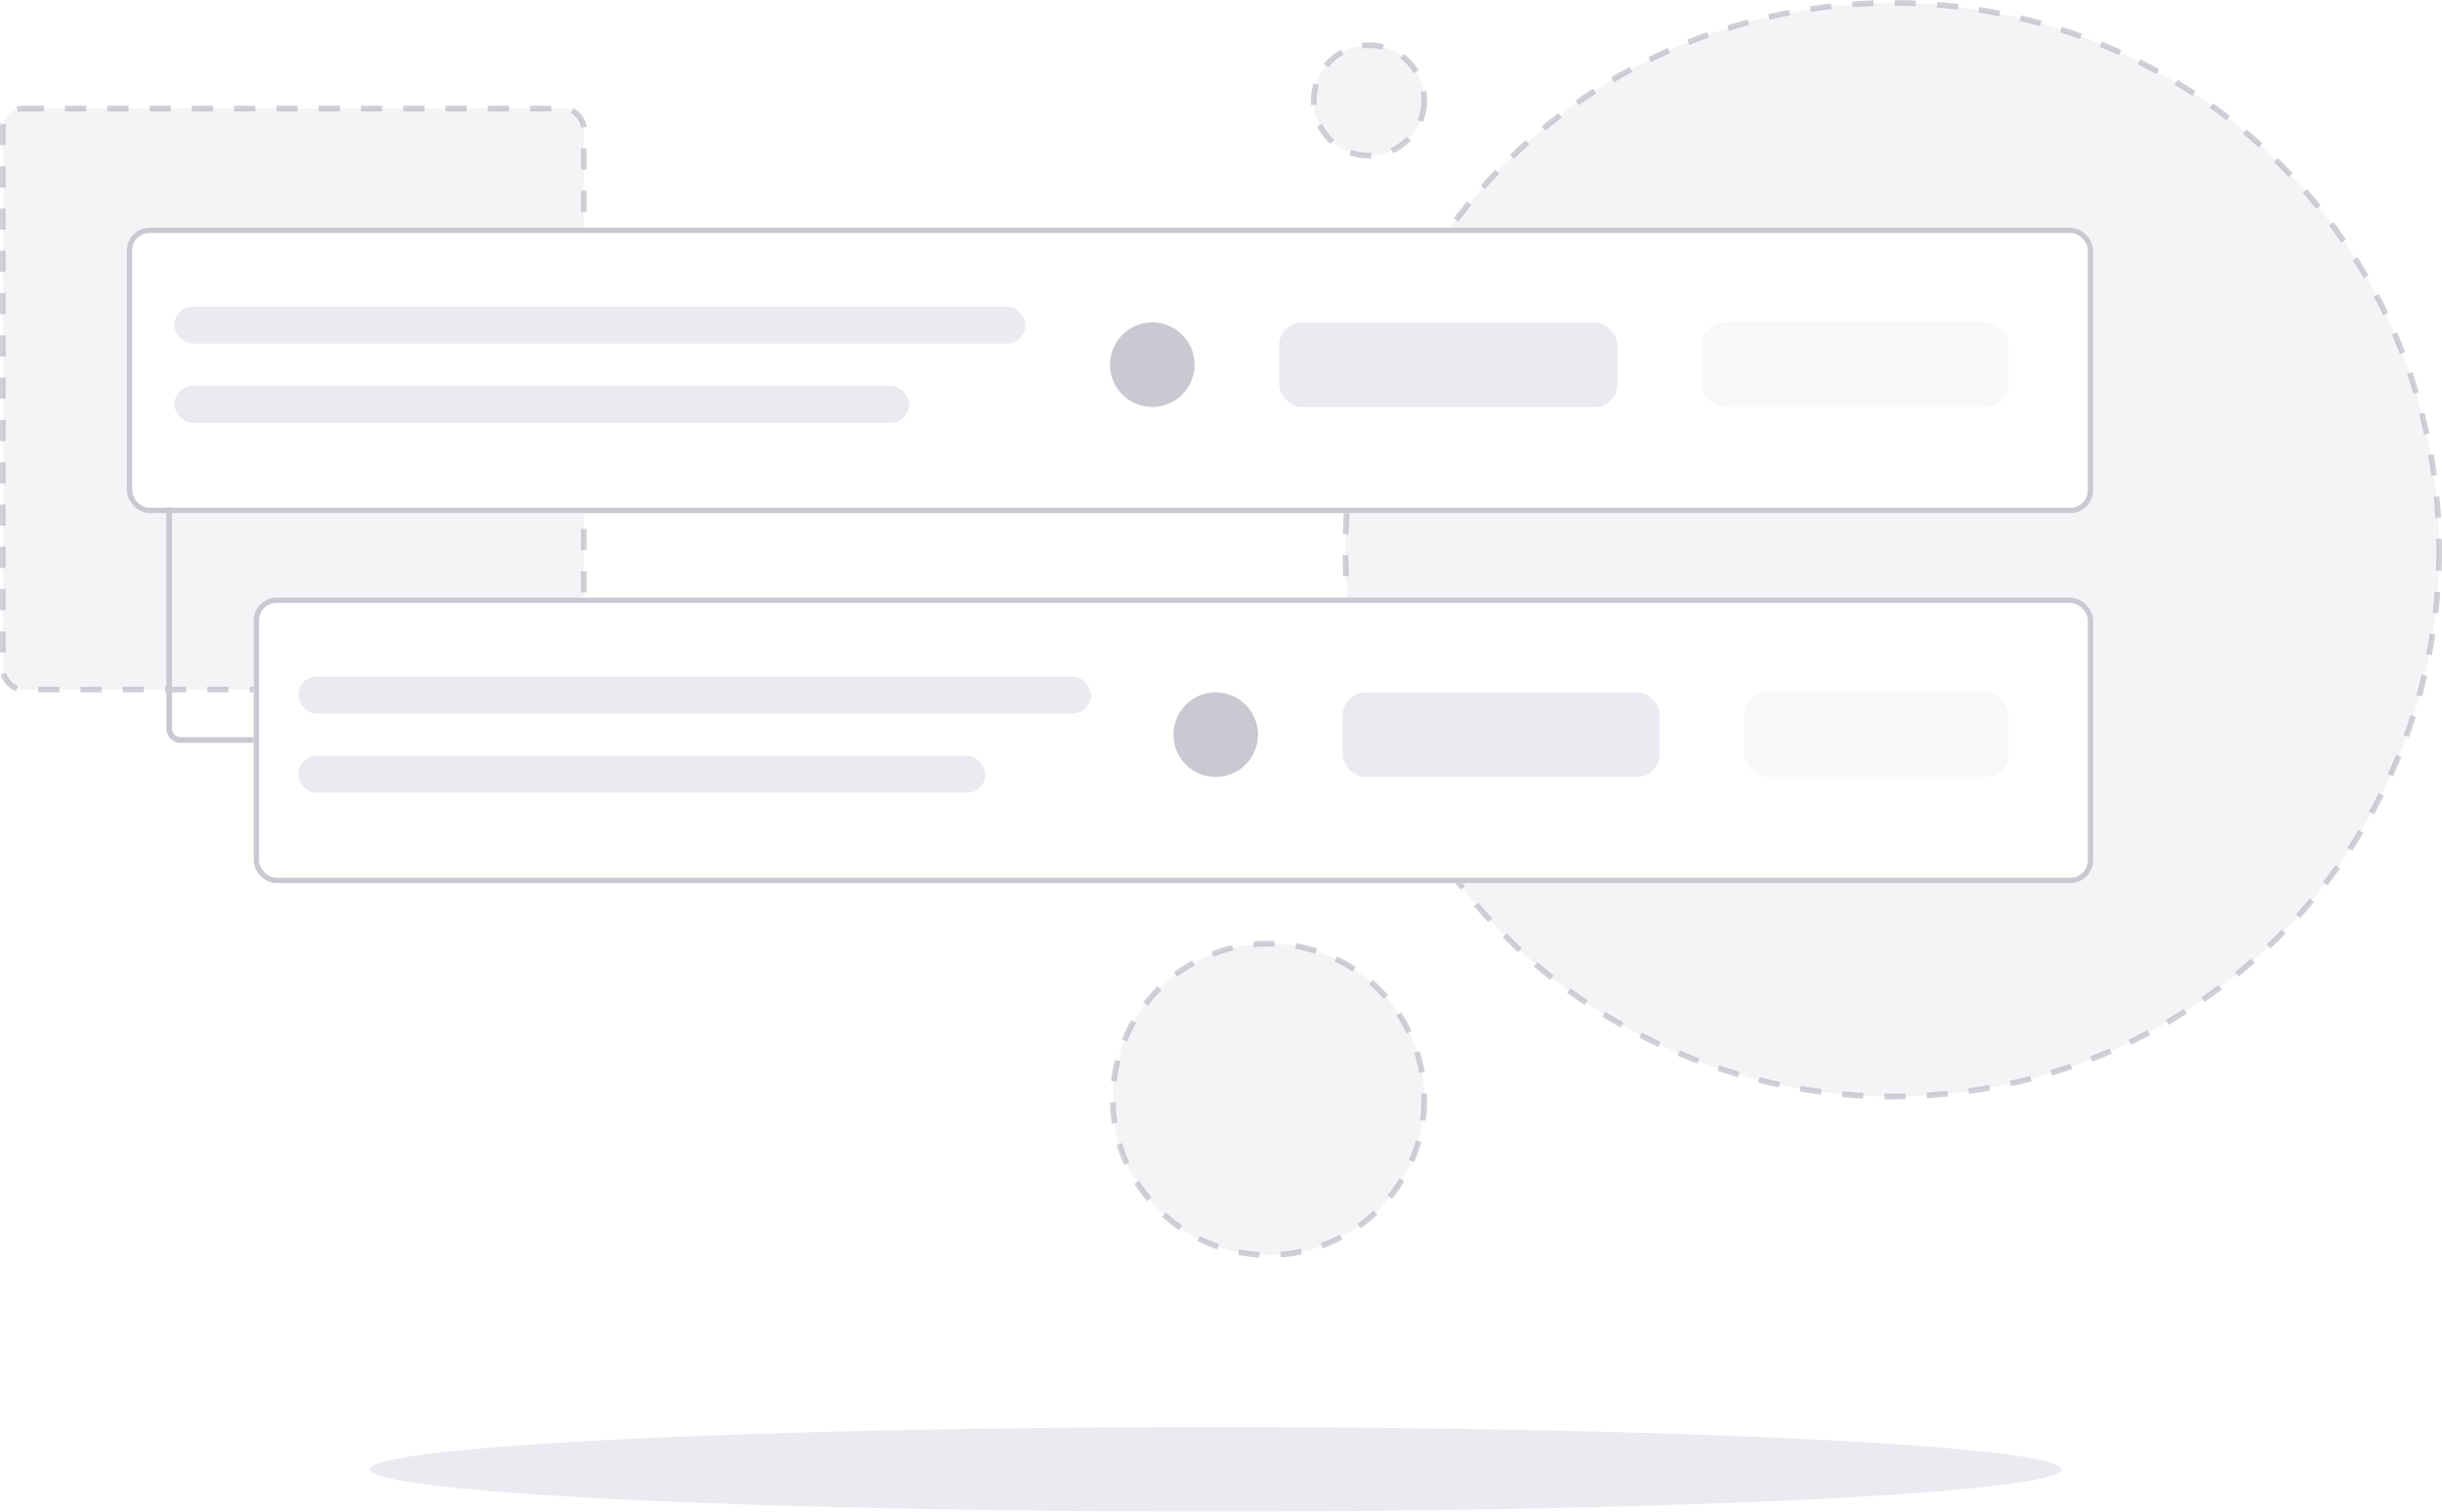 <svg xmlns="http://www.w3.org/2000/svg" width="231" height="143" fill="none" viewBox="0 0 231 143">
    <rect width="54.962" height="54.962" x=".269" y="10.269" fill="#EAEBF0" stroke="#A2A5B1" stroke-dasharray="2 2" stroke-width=".538" opacity=".5" rx="1.882"/>
    <circle cx="179" cy="52" r="51.731" fill="#EAEBF0" stroke="#A2A5B1" stroke-dasharray="2 2" stroke-width=".538" opacity=".5"/>
    <circle cx="120" cy="104" r="14.731" fill="#EAEBF0" stroke="#A2A5B1" stroke-dasharray="2 2" stroke-width=".538" opacity=".5"/>
    <ellipse cx="115" cy="139" fill="#EAEBF0" rx="80" ry="4"/>
    <circle cx="129.5" cy="9.5" r="5.231" fill="#EAEBF0" stroke="#A2A5B1" stroke-dasharray="2 2" stroke-width=".538" opacity=".5"/>
    <g filter="url(#a)">
        <rect width="186" height="27" x="11.999" y="21" fill="#fff" rx="2.151"/>
        <rect width="185.5" height="26.5" x="12.249" y="21.25" stroke="#C8C9D1" stroke-width=".5" rx="1.901"/>
    </g>
    <path stroke="#C8C9D1" stroke-width=".538" d="M16 48v20.925c0 .594.481 1.075 1.075 1.075H24"/>
    <rect width="80.5" height="3.5" x="16.499" y="29" fill="#EAEBF0" rx="1.75"/>
    <rect width="69.5" height="3.5" x="16.5" y="36.5" fill="#EAEBF0" rx="1.75"/>
    <circle cx="109" cy="34.5" r="4" fill="#C8C9D1"/>
    <rect width="32" height="8" x="120.999" y="30.5" fill="#EAEBF0" rx="2.151"/>
    <rect width="29" height="8" x="160.999" y="30.5" fill="#F8F8FA" rx="2.151"/>
    <g filter="url(#b)">
        <rect width="174" height="27" x="24" y="56" fill="#fff" rx="2.151"/>
        <rect width="173.5" height="26.5" x="24.25" y="56.25" stroke="#C8C9D1" stroke-width=".5" rx="1.901"/>
    </g>
    <rect width="75" height="3.5" x="28.209" y="64" fill="#EAEBF0" rx="1.75"/>
    <rect width="65" height="3.5" x="28.209" y="71.5" fill="#EAEBF0" rx="1.75"/>
    <circle cx="115" cy="69.5" r="4" fill="#C8C9D1"/>
    <rect width="30" height="8" x="127.001" y="65.5" fill="#EAEBF0" rx="2.151"/>
    <rect width="25" height="8" x="165" y="65.5" fill="#F8F8FA" rx="2.151"/>
    <defs>
        <filter id="a" width="190.301" height="31.301" x="9.849" y="19.387" color-interpolation-filters="sRGB" filterUnits="userSpaceOnUse">
            <feFlood flood-opacity="0" result="BackgroundImageFix"/>
            <feColorMatrix in="SourceAlpha" values="0 0 0 0 0 0 0 0 0 0 0 0 0 0 0 0 0 0 127 0"/>
            <feOffset dy=".538"/>
            <feGaussianBlur stdDeviation="1.075"/>
            <feColorMatrix values="0 0 0 0 0 0 0 0 0 0 0 0 0 0 0 0 0 0 0.1 0"/>
            <feBlend in2="BackgroundImageFix" mode="multiply" result="effect1_dropShadow"/>
            <feBlend in="SourceGraphic" in2="effect1_dropShadow" result="shape"/>
        </filter>
        <filter id="b" width="178.301" height="31.301" x="21.849" y="54.387" color-interpolation-filters="sRGB" filterUnits="userSpaceOnUse">
            <feFlood flood-opacity="0" result="BackgroundImageFix"/>
            <feColorMatrix in="SourceAlpha" values="0 0 0 0 0 0 0 0 0 0 0 0 0 0 0 0 0 0 127 0"/>
            <feOffset dy=".538"/>
            <feGaussianBlur stdDeviation="1.075"/>
            <feColorMatrix values="0 0 0 0 0 0 0 0 0 0 0 0 0 0 0 0 0 0 0.1 0"/>
            <feBlend in2="BackgroundImageFix" mode="multiply" result="effect1_dropShadow"/>
            <feBlend in="SourceGraphic" in2="effect1_dropShadow" result="shape"/>
        </filter>
    </defs>
</svg>
